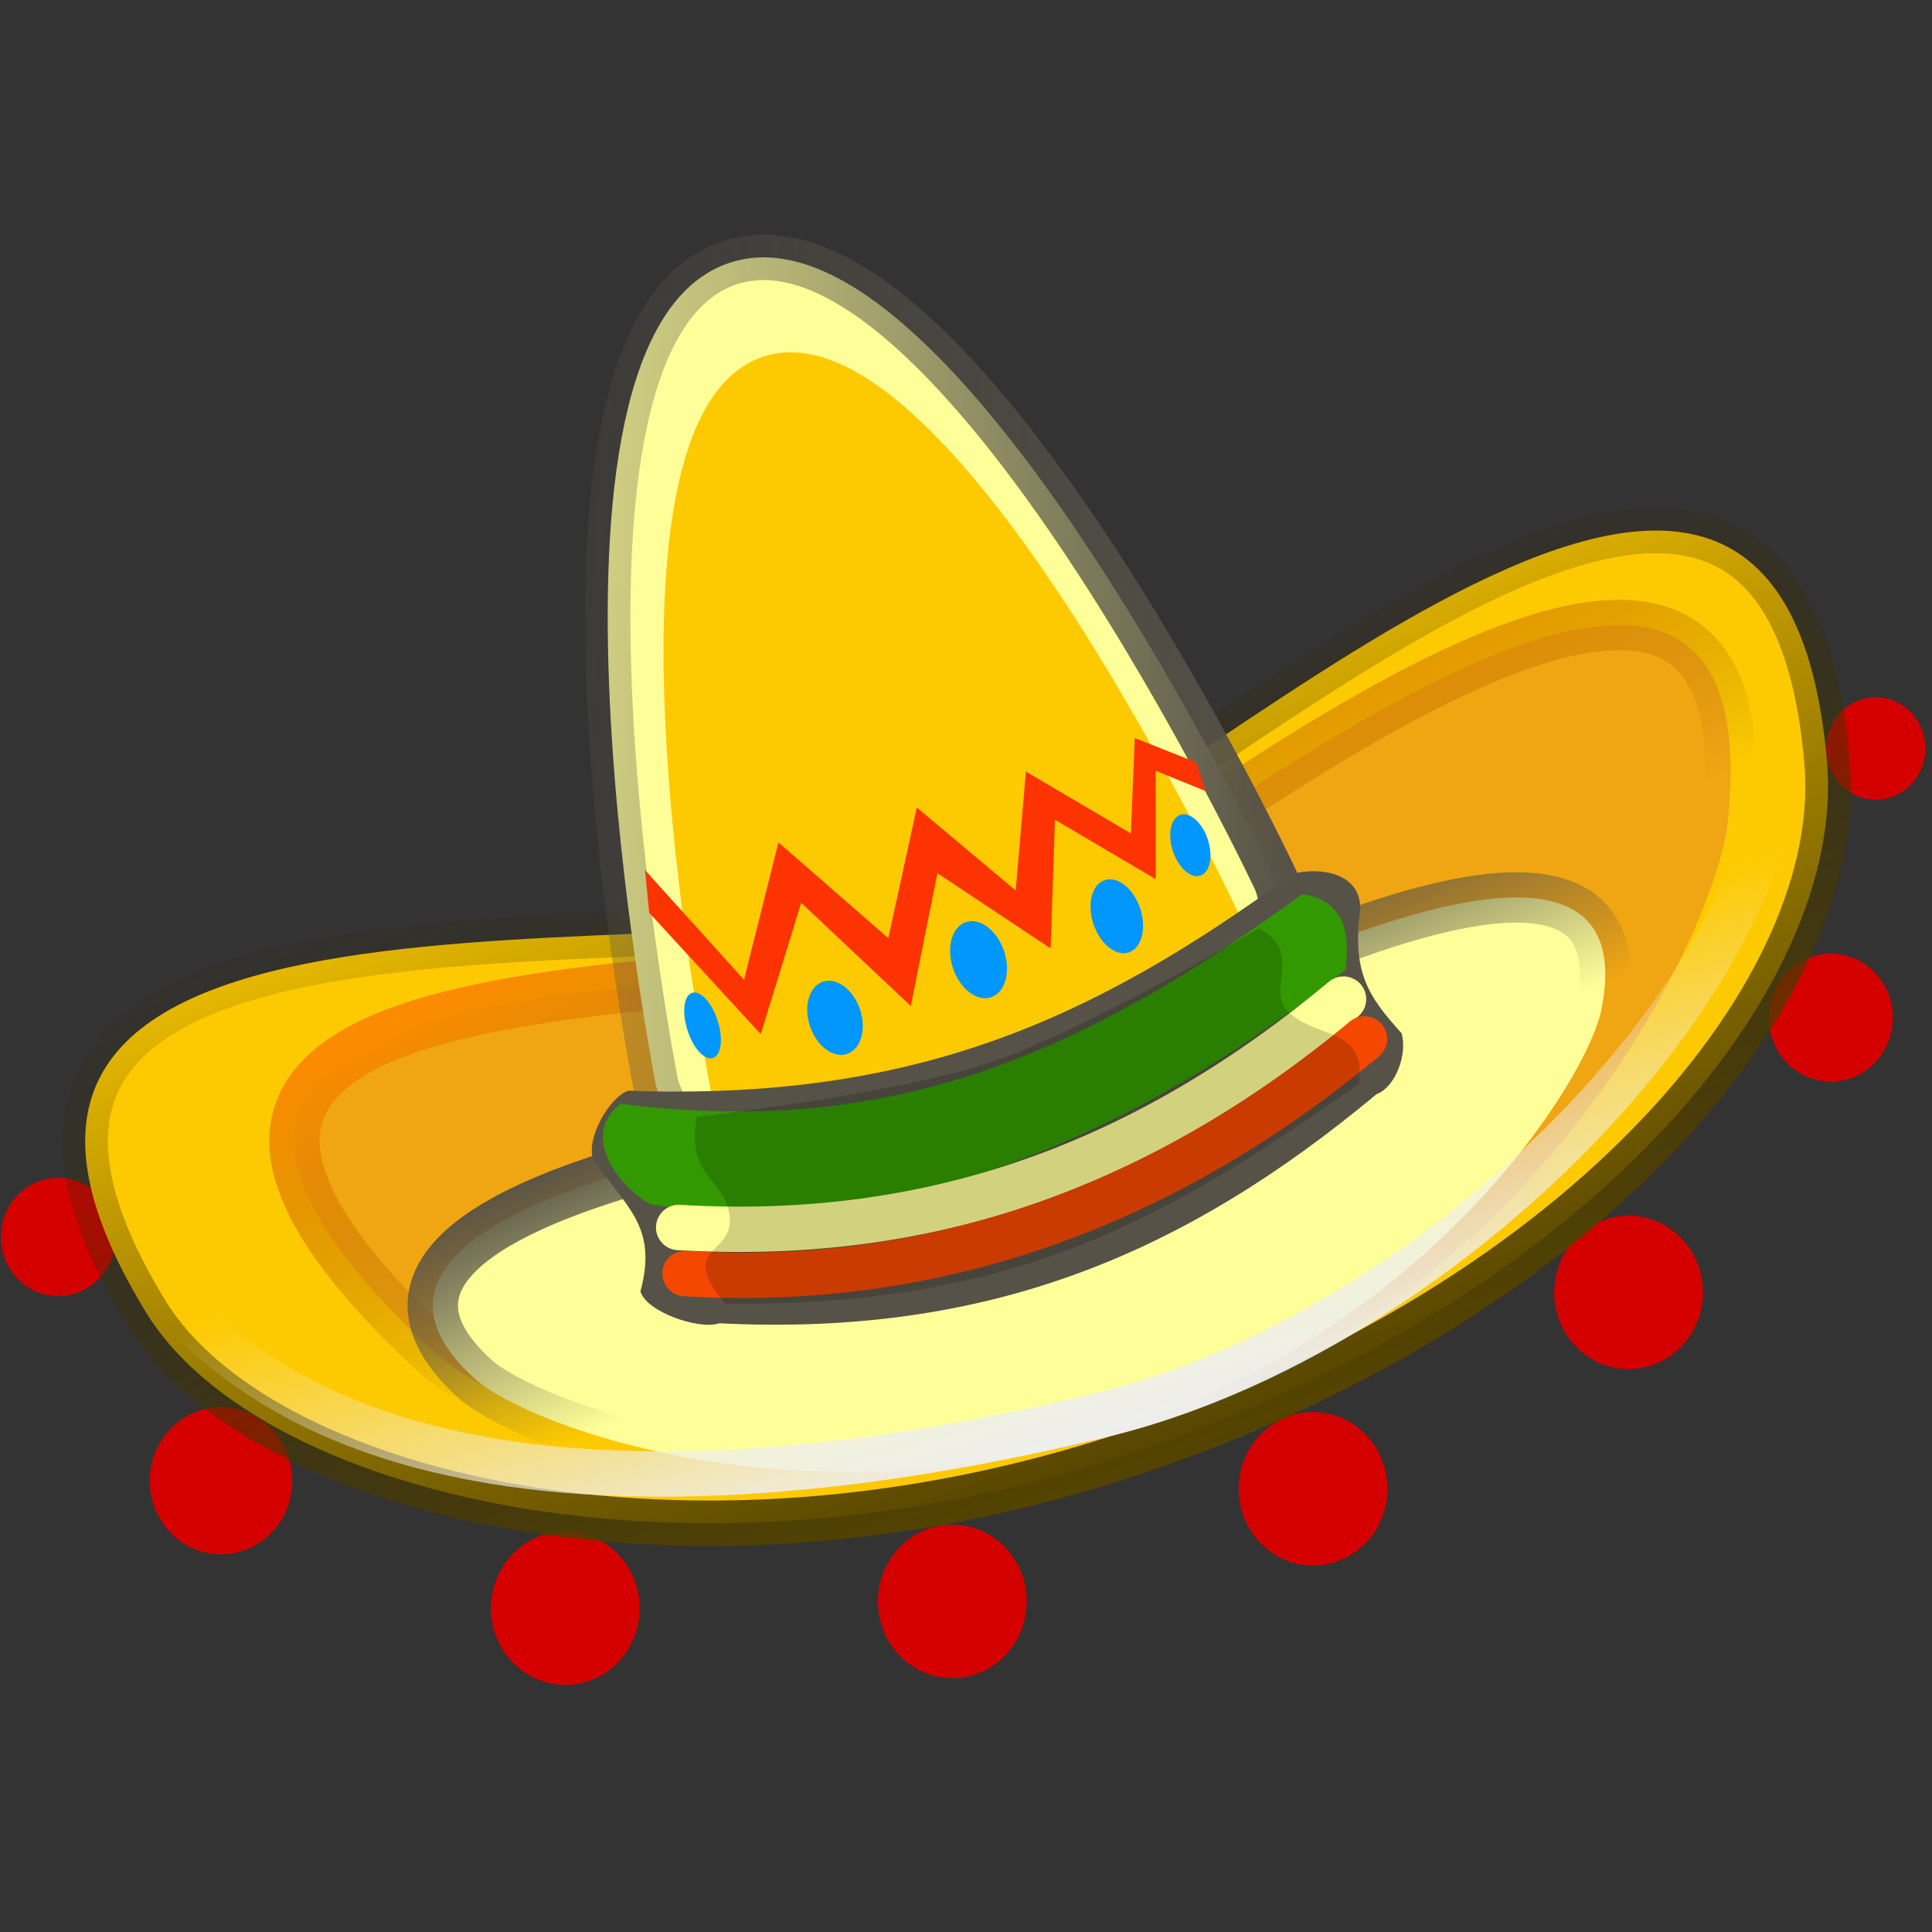 <?xml version="1.0" encoding="UTF-8" standalone="no"?>
<svg
   xmlns:dc="http://purl.org/dc/elements/1.1/"
   xmlns:cc="http://creativecommons.org/ns#"
   xmlns:rdf="http://www.w3.org/1999/02/22-rdf-syntax-ns#"
   xmlns:svg="http://www.w3.org/2000/svg"
   xmlns="http://www.w3.org/2000/svg"
   xmlns:sodipodi="http://sodipodi.sourceforge.net/DTD/sodipodi-0.dtd"
   xmlns:inkscape="http://www.inkscape.org/namespaces/inkscape"
   id="svg2"
   viewBox="0 0 224.614 224.614"
   version="1.1"
   inkscape:version="0.91 r13725"
   sodipodi:docname="openclipart_652_sombrero_variant_tmp.svg"
   width="224.614"
   height="224.614">
  <rect x="0" y="0" width="224.614" height="224.614" fill="#333333" stroke="none"/>
  <sodipodi:namedview
     pagecolor="#ffffff"
     bordercolor="#666666"
     borderopacity="1"
     objecttolerance="10"
     gridtolerance="10"
     guidetolerance="10"
     inkscape:pageopacity="0"
     inkscape:pageshadow="2"
     inkscape:window-width="1280"
     inkscape:window-height="945"
     id="namedview63"
     showgrid="false"
     inkscape:zoom="1.3350176"
     inkscape:cx="28.815666"
     inkscape:cy="103.27715"
     inkscape:window-x="-8"
     inkscape:window-y="48"
     inkscape:window-maximized="1"
     inkscape:current-layer="g4891"
     fit-margin-top="0"
     fit-margin-left="0"
     fit-margin-right="0"
     fit-margin-bottom="0" />
  <defs
     id="defs6">
    <linearGradient
       id="linearGradient4955"
       x1="15.731"
       gradientUnits="userSpaceOnUse"
       y1="-7.261"
       gradientTransform="matrix(0.774,-0.207,0.205,0.769,7.976,21.116)"
       x2="17.917"
       y2="2.697">
      <stop
         id="stop4690"
         stop-color="#fb8b00"
         offset="0" />
      <stop
         id="stop4692"
         stop-color="#986601"
         stop-opacity="0"
         offset="1" />
    </linearGradient>
    <linearGradient
       id="linearGradient4957"
       x1="23.45"
       gradientUnits="userSpaceOnUse"
       y1="19.523"
       gradientTransform="matrix(0.869,-0.365,0.365,0.869,-7.949,8.537)"
       x2="23.574"
       y2="25.477">
      <stop
         id="stop4658"
         stop-color="#565248"
         offset="0" />
      <stop
         id="stop4660"
         stop-color="#565248"
         stop-opacity="0"
         offset="1" />
    </linearGradient>
    <linearGradient
       id="linearGradient4959"
       x1="29.849"
       gradientUnits="userSpaceOnUse"
       y1="31.564"
       gradientTransform="matrix(0.82,-0.219,0.219,0.82,-4.176,5.894)"
       x2="29.574"
       y2="22.322">
      <stop
         id="stop4648"
         stop-color="#eee"
         offset="0" />
      <stop
         id="stop4650"
         stop-color="#eee"
         stop-opacity="0"
         offset="1" />
    </linearGradient>
    <radialGradient
       id="radialGradient5097"
       gradientUnits="userSpaceOnUse"
       cy="41.173"
       cx="23.226"
       gradientTransform="matrix(0.817,-3.4923e-8,0,0.269,4.258,29.583)"
       r="19.562">
      <stop
         id="stop2867"
         offset="0" />
      <stop
         id="stop2869"
         stop-opacity="0"
         offset="1" />
    </radialGradient>
    <linearGradient
       id="linearGradient3281"
       y2="9.567"
       gradientUnits="userSpaceOnUse"
       y1="26.968"
       x2="18.005"
       x1="24.543">
      <stop
         id="stop4801"
         stop-color="#540"
         offset="0" />
      <stop
         id="stop4803"
         stop-color="#2b2200"
         stop-opacity="0"
         offset="1" />
    </linearGradient>
    <linearGradient
       id="linearGradient3289"
       y2="11.386"
       gradientUnits="userSpaceOnUse"
       y1="12.649"
       x2="6.417"
       x1="27.262">
      <stop
         id="stop3285"
         stop-color="#565248"
         offset="0" />
      <stop
         id="stop3287"
         stop-color="#565248"
         stop-opacity="0"
         offset="1" />
    </linearGradient>
  </defs>
  <g
     id="g3233"
     transform="matrix(1,0,0,0.999,-8.716,-162.035)">
    <g
       id="g4917"
       transform="matrix(5.517,0,0,5.517,9.598,183.837)">
      <path
         id="path4066"
         transform="matrix(0.84,-0.275,0.275,0.839,-57.699,34.483)"
         d="m 91.08,15.2 c 0,0.578 -0.468,1.046 -1.046,1.046 -0.578,0 -1.046,-0.468 -1.046,-1.046 0,-0.578 0.468,-1.046 1.046,-1.046 0.578,0 1.046,0.468 1.046,1.046 z"
         inkscape:connector-curvature="0"
         style="fill:#980101" />
      <g
         id="g4891"
         transform="matrix(0.97,0.015,-0.015,1.002,0.975,-0.32)"
         style="fill:#d40000">
        <path
           id="path4829-2"
           transform="translate(42.701,-7.629)"
           d="m -21.106,37.447 c 0,0.893 -0.724,1.616 -1.616,1.616 -0.893,0 -1.616,-0.724 -1.616,-1.616 0,-0.893 0.724,-1.616 1.616,-1.616 0.893,0 1.616,0.724 1.616,1.616 z"
           inkscape:connector-curvature="0" />
        <path
           id="path4833-3"
           transform="translate(50.499,-10.116)"
           d="m -21.106,37.447 c 0,0.893 -0.724,1.616 -1.616,1.616 -0.893,0 -1.616,-0.724 -1.616,-1.616 0,-0.893 0.724,-1.616 1.616,-1.616 0.893,0 1.616,0.724 1.616,1.616 z"
           inkscape:connector-curvature="0" />
        <path
           id="path4837-1"
           transform="translate(57.289,-14.352)"
           d="m -21.106,37.447 c 0,0.893 -0.724,1.616 -1.616,1.616 -0.893,0 -1.616,-0.724 -1.616,-1.616 0,-0.893 0.724,-1.616 1.616,-1.616 0.893,0 1.616,0.724 1.616,1.616 z"
           inkscape:connector-curvature="0" />
        <path
           id="path4841"
           transform="matrix(0.834,0,0,0.834,57.82,-13.984)"
           d="m -21.106,37.447 c 0,0.893 -0.724,1.616 -1.616,1.616 -0.893,0 -1.616,-0.724 -1.616,-1.616 0,-0.893 0.724,-1.616 1.616,-1.616 0.893,0 1.616,0.724 1.616,1.616 z"
           inkscape:connector-curvature="0" />
        <path
           id="path4845-4"
           transform="matrix(0.667,0,0,0.667,54.914,-13.41)"
           d="m -21.106,37.447 c 0,0.893 -0.724,1.616 -1.616,1.616 -0.893,0 -1.616,-0.724 -1.616,-1.616 0,-0.893 0.724,-1.616 1.616,-1.616 0.893,0 1.616,0.724 1.616,1.616 z"
           inkscape:connector-curvature="0" />
        <path
           id="path4849"
           transform="translate(34.297,-7.36)"
           d="m -21.106,37.447 c 0,0.893 -0.724,1.616 -1.616,1.616 -0.893,0 -1.616,-0.724 -1.616,-1.616 0,-0.893 0.724,-1.616 1.616,-1.616 0.893,0 1.616,0.724 1.616,1.616 z"
           inkscape:connector-curvature="0" />
        <path
           id="path4853"
           transform="matrix(0.958,0,0,0.958,25.823,-8.357)"
           d="m -21.106,37.447 c 0,0.893 -0.724,1.616 -1.616,1.616 -0.893,0 -1.616,-0.724 -1.616,-1.616 0,-0.893 0.724,-1.616 1.616,-1.616 0.893,0 1.616,0.724 1.616,1.616 z"
           inkscape:connector-curvature="0" />
        <path
           id="path4857"
           transform="matrix(0.771,0,0,0.771,17.959,-6.433)"
           d="m -21.106,37.447 c 0,0.893 -0.724,1.616 -1.616,1.616 -0.893,0 -1.616,-0.724 -1.616,-1.616 0,-0.893 0.724,-1.616 1.616,-1.616 0.893,0 1.616,0.724 1.616,1.616 z"
           inkscape:connector-curvature="0" />
      </g>
      <path
         id="path4088"
         d="M 19.696,15.108 C 24.771,13.446 37.336,0.339 38.342,12.162 38.743,16.878 33.396,23.494 23.631,26.749 14.312,29.855 5.264,27.603 2.919,23.764 -3.264,13.637 14.621,16.771 19.696,15.108 Z"
         inkscape:connector-curvature="0"
         style="fill:#fdca01;stroke:url(#linearGradient3281);stroke-width:0.957" />
      <path
         id="path4684"
         d="M 21.905,15.596 C 25.979,12.995 37.262,4.083 36.245,13.437 36.006,15.632 32.471,23.189 24.7,25.869 16.929,28.55 10.538,26.046 8.956,24.571 -1.303,15.001 18.605,17.702 21.905,15.596 Z"
         inkscape:connector-curvature="0"
         style="fill:#f0a513;stroke:url(#linearGradient4955);stroke-width:1.062" />
      <path
         id="path4094-7"
         d="m 26.749,14.702 c 1.662,5.075 -11.422,9.361 -13.084,4.285 0,0 -3.118,-15.837 1.556,-17.368 4.673,-1.53 11.529,13.082 11.529,13.082 z"
         inkscape:connector-curvature="0"
         style="fill:#ffff99;stroke:url(#linearGradient3289);stroke-width:0.957" />
      <path
         id="path4096"
         d="m 21.074,19.315 c 0,0 13.782,-8.23 12.511,-1.935 -0.298,1.478 -3.572,6.688 -10.128,8.836 C 16.9,28.364 10.956,26.172 9.842,25.157 5.093,20.833 21.074,19.315 21.074,19.315 Z"
         inkscape:connector-curvature="0"
         style="fill:#ffff99;stroke:url(#linearGradient4957);stroke-width:1.062" />
      <path
         id="path4086"
         d="m 26.079,15.639 c 1.515,4.625 -9.7,8.298 -11.215,3.673 0,0 -2.942,-14.4 1.063,-15.712 4.005,-1.311 10.152,12.039 10.152,12.039 z"
         inkscape:connector-curvature="0"
         style="fill:#fdca01" />
      <path
         id="rect4098"
         d="m 13.076,19.085 c 5.999,0.216 9.749,-1.465 13.988,-4.561 0.398,-0.146 1.442,-0.126 1.44,0.716 -0.175,1.342 0.161,1.848 0.871,2.632 0.13,0.444 -0.129,1.14 -0.527,1.286 -4.084,3.406 -8.219,5.116 -13.851,4.833 -0.398,0.146 -1.53,-0.228 -1.661,-0.672 0.375,-1.392 -0.313,-1.767 -1.003,-2.809 -0.13,-0.444 0.346,-1.279 0.744,-1.425 z"
         inkscape:connector-curvature="0"
         style="fill:#565248" />
      <g
         id="g4865">
        <path
           id="path4859"
           d="m 12.917,19.362 c -0.91,0.699 0.058,1.833 0.64,2.121 5.371,0.798 10.539,-1.675 14.637,-4.95 0.107,-0.829 -0.051,-1.466 -0.915,-1.591 -4.435,3.223 -8.474,5.175 -14.363,4.419 z"
           inkscape:connector-curvature="0"
           style="fill:#339900" />
        <path
           id="path4861"
           d="m 14.142,21.97 c 5.423,0.324 9.896,-1.391 14.01,-4.817"
           inkscape:connector-curvature="0"
           style="fill:none;stroke:#ffff99;stroke-width:0.957px;stroke-linecap:round;stroke-linejoin:round" />
      </g>
      <path
         id="path4103"
         transform="matrix(0.059,-0.019,0.016,0.05,-11.107,27.609)"
         d="m 449.76,-29.153 c 0,7.597 -2.41,13.756 -5.383,13.756 -2.973,0 -5.383,-6.159 -5.383,-13.756 0,-7.597 2.41,-13.756 5.383,-13.756 2.973,0 5.383,6.159 5.383,13.756 z"
         inkscape:connector-curvature="0"
         style="fill:#0197fd" />
      <path
         id="path4105"
         transform="matrix(0.059,-0.019,0.019,0.058,-10.375,27.797)"
         d="m 486.84,-20.181 c 0,7.267 -4.017,13.158 -8.971,13.158 -4.955,0 -8.971,-5.891 -8.971,-13.158 0,-7.267 4.017,-13.158 8.971,-13.158 4.955,0 8.971,5.891 8.971,13.158 z"
         inkscape:connector-curvature="0"
         style="fill:#0197fd" />
      <path
         id="path4107"
         transform="matrix(0.075,-0.025,0.017,0.051,-17.972,30.208)"
         d="m 523.92,-18.985 c 0,8.588 -3.213,15.55 -7.177,15.55 -3.964,0 -7.177,-6.962 -7.177,-15.55 0,-8.588 3.213,-15.55 7.177,-15.55 3.964,0 7.177,6.962 7.177,15.55 z"
         inkscape:connector-curvature="0"
         style="fill:#0197fd" />
      <path
         id="path4109"
         transform="matrix(0.059,-0.019,0.019,0.058,-9.157,27.559)"
         d="m 568.18,-26.162 c 0,7.267 -3.749,13.158 -8.373,13.158 -4.624,0 -8.373,-5.891 -8.373,-13.158 0,-7.267 3.749,-13.158 8.373,-13.158 4.624,0 8.373,5.891 8.373,13.158 z"
         inkscape:connector-curvature="0"
         style="fill:#0197fd" />
      <path
         id="path4111"
         transform="matrix(0.088,-0.029,0.022,0.067,-26.763,34.304)"
         d="m 602.87,-45.301 c 0,5.285 -1.874,9.569 -4.187,9.569 -2.312,0 -4.187,-4.284 -4.187,-9.569 0,-5.285 1.874,-9.569 4.187,-9.569 2.312,0 4.187,4.284 4.187,9.569 z"
         inkscape:connector-curvature="0"
         style="fill:#0197fd" />
      <path
         id="path4113"
         d="m 15.871,17.888 0.852,-2.767 2.309,2.178 0.561,-2.802 2.386,1.587 0.092,-2.715 2.123,1.254 -0.002,-2.287 1.059,0.43 -0.21,-0.61 -1.288,-0.509 -0.082,2.011 -2.212,-1.305 -0.215,2.509 -2.084,-1.751 -0.601,2.756 -2.315,-2.019 -0.726,2.897 -2.084,-2.311 0.086,0.897 2.348,2.558 z"
         inkscape:connector-curvature="0"
         style="fill:#fd3301" />
      <path
         id="path4644"
         d="m 1.642,20.173 c 2.906,8.965 14.848,7.339 21.386,5.759 9.512,-2.286 19.3,-14.785 11.287,-18.371"
         inkscape:connector-curvature="0"
         style="fill:none;stroke:url(#linearGradient4959);stroke-width:0.957px;stroke-linecap:round;stroke-linejoin:round" />
      <path
         id="path4863"
         d="m 14.275,22.942 c 5.423,0.324 10.205,-1.524 14.319,-4.95"
         inkscape:connector-curvature="0"
         style="fill:none;stroke:#f44800;stroke-width:0.957px;stroke-linecap:round;stroke-linejoin:round" />
      <path
         id="path4129-3"
         d="m 14.522,19.637 c -0.222,1.268 0.562,1.282 0.687,2.038 0.151,0.917 -1.134,0.64 -0.085,1.902 6.199,0.068 9.391,-1.85 13.356,-4.64 0.156,-1.216 -0.909,-0.929 -1.505,-1.53 -0.466,-0.47 0.353,-1.243 -0.611,-1.745 0,0 -3.658,2.158 -5.648,2.826 -1.994,0.67 -6.193,1.148 -6.193,1.148 z"
         inkscape:connector-curvature="0"
         style="fill-opacity:0.177" />
    </g>
  </g>
</svg>
